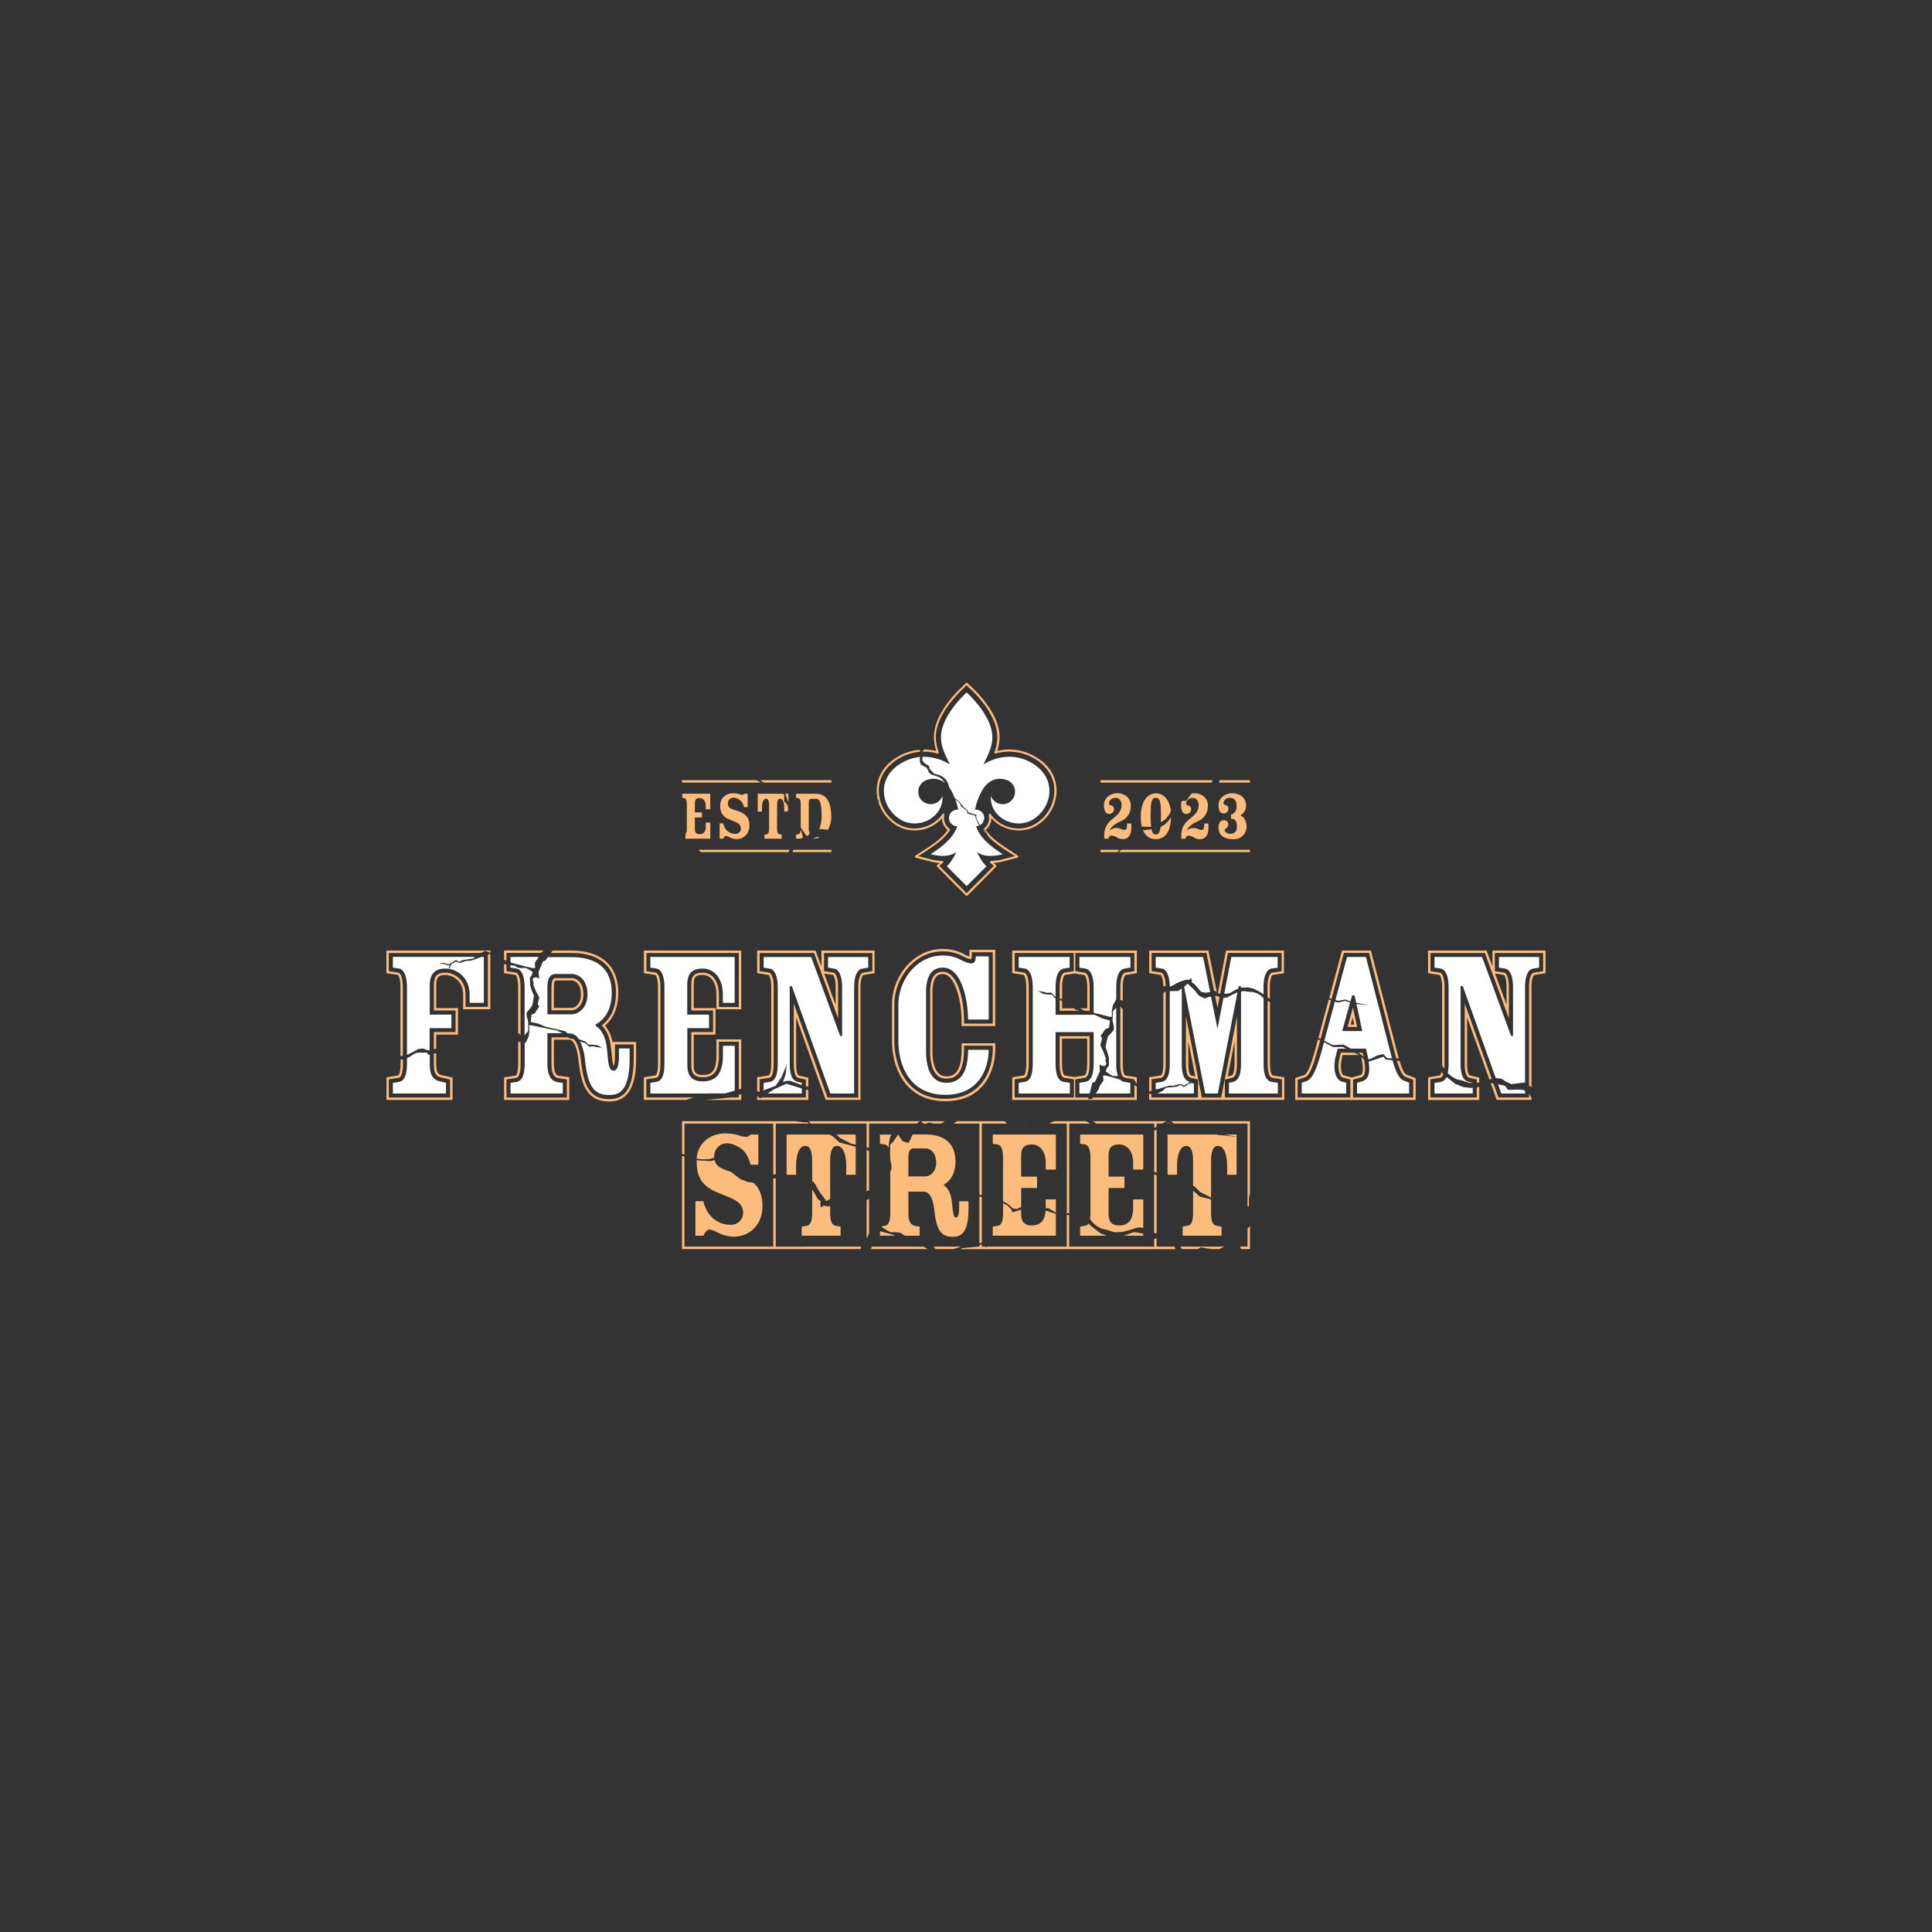<svg xmlns="http://www.w3.org/2000/svg" viewBox="0 0 1000 1000"><rect x="0" y="0" width="1000" height="1000" fill="#333333" stroke="none"/><defs><style>.cls-1{fill:#fff;}.cls-2{fill:#fcbc7b;}</style></defs><title>Company Name Alternate Logo</title><g id="_4" data-name="4"><path class="cls-1" d="M495.58,419.08a4.31,4.31,0,0,0-.13,8.62c-2.08,6.19-7.72,10.48-13.72,14.42,6.21,1.63,10.4.9,13.23-1.08-2.32,5.2-4.88,7.32-4.88,7.32l8.73,8.74,1.53,1.53,1.54-1.53,8.73-8.74s-2.56-2.11-4.88-7.32c2.83,2,7,2.71,13.22,1.08-6-3.94-11.64-8.23-13.72-14.42a4.23,4.23,0,0,0,1.55-.35l-1.54-3.2-.4-1.59-.7-.7-2-.29-1.43-.55-.21-1.35-1.7-1.28-1.25-.84s-.73-1.72-.86-1.9a7.72,7.72,0,0,0-.65-.65l-.89-.74-.68-.42a27.93,27.93,0,0,1,1.48,5.24Z"/><path class="cls-1" d="M465.94,424.11c9.24,5.75,22.67-1,21.83-12.12a6.43,6.43,0,0,1-12.48-2.18,5.86,5.86,0,0,1,.08-.94,5,5,0,0,1,.73-2.18,6.43,6.43,0,0,1,4.29-3.17,9.35,9.35,0,0,1,9.11,2.07c-.26-.28-.78-.85-1-1.14a13.65,13.65,0,0,0-.89-1.14c-.18-.19-1.41-.94-1.48-1s-1.52-.63-1.52-.63l-2.61-.83-1.2-1.05-.55-1.33-.7-1.17s-2.71-1.41-2.79-1.49a14.57,14.57,0,0,1-.65-1.7,9.06,9.06,0,0,1,.12-2.31,22.5,22.5,0,0,0-8,2.27C452.94,401.6,455.66,417.73,465.94,424.11Z"/><path class="cls-1" d="M509.41,423.4a4.31,4.31,0,0,0-4.31-4.32h-.41a32.2,32.2,0,0,1,3.29-9.27c3.25-6.32,8.45-7.52,12.31-6.29a6.43,6.43,0,0,1,4.29,3.17,5,5,0,0,1,.73,2.18,5.86,5.86,0,0,1,.08.94A6.43,6.43,0,0,1,512.91,412c-.84,11.12,12.59,17.87,21.83,12.12,10.27-6.38,13-22.51-2.27-30.06-8.6-4.24-17.21-2.18-23.46,1.6,2.46-4.92,4.62-9.21,4.62-14.11,0-10.66-11.8-21.78-13.22-23.07l-.07-.07-.06.07c-1.42,1.29-13.23,12.41-13.23,23.07,0,4.9,2.16,9.19,4.62,14.11a26.11,26.11,0,0,0-14.16-3.94l-.13,1.73.76,1.18,1.22.94a13,13,0,0,1,1.64,1.08c.13.21,0,.52,0,.94s.66.94.66.94.7.77,1,1.05.69.62.9.83a10.49,10.49,0,0,0,2.05.59l.84.28a10.59,10.59,0,0,1,2.15,1.32c.25.38.74.52,1.05,1.05s.94,1.42.94,1.42l.81,2.63a17,17,0,0,1,1.29,2.12c.58,1.12,1.07,2.19,1.49,3.23.18.17,2.46,2,2.46,2l1.91,2.54,2.44,2,.07.91,2.64.76,1.78.59-.18.8.25,1.36,1.68,3.12A4.27,4.27,0,0,0,509.41,423.4Z"/><path class="cls-2" d="M477.41,389l0,.08a26.44,26.44,0,0,1,7.85.93.49.49,0,0,0,.52-.15.5.5,0,0,0,.11-.53,22.48,22.48,0,0,1-1.5-7.81c0-11.55,11.7-22.82,14.06-25l1.82-1.82,1.93,1.82c2.35,2.13,14,13.37,14,25a22.45,22.45,0,0,1-1.49,7.81.52.52,0,0,0,.63.68,25.44,25.44,0,0,1,18.24,1.66c7.49,3.71,11.81,9.67,12.15,16.79a20.31,20.31,0,0,1-9.66,17.87,16.68,16.68,0,0,1-8.83,2.49,18,18,0,0,1-13-5.58,16.34,16.34,0,0,1-1.51-1.92.53.53,0,0,0-.95.42,7,7,0,0,1,.19,1.64,6.83,6.83,0,0,1-2.85,5.61v0l.52.35,1.36,2.68.78,1.17a50.39,50.39,0,0,0,8.56,6.69l5,3.24-5.73,1.51a27.9,27.9,0,0,1-6.71,1,.53.53,0,0,0-.35.92l1.89,1.64-14.1,14.15-14.18-14.18,1.93-1.6a.53.53,0,0,0,.16-.58.52.52,0,0,0-.49-.35,27.9,27.9,0,0,1-6.71-1l-5.73-1.51,4.95-3.24c4.46-2.92,8.92-6.18,11.35-10.21a.52.52,0,0,0-.15-.7,6.92,6.92,0,0,1-2.65-7.25.53.53,0,0,0-.95-.41,16.24,16.24,0,0,1-1.51,1.91,18,18,0,0,1-13,5.58,16.68,16.68,0,0,1-8.83-2.49,20.34,20.34,0,0,1-9.67-17.87c.35-7.12,4.67-13.08,12.16-16.79a25.24,25.24,0,0,1,9.18-2.53c0-.43,0-.88,0-.88l-1.12-.07a26.23,26.23,0,0,0-8.55,2.54c-7.85,3.88-12.38,10.16-12.75,17.68a19.74,19.74,0,0,0,.15,3.35l.82-.33-.49.38-.24.19-.06,0c.07.48.15.95.25,1.43l.28.58.94,1.46-.93-.88a21.83,21.83,0,0,0,9.44,12.6,17.71,17.71,0,0,0,9.39,2.65A19,19,0,0,0,487.14,424c.15-.16.3-.33.44-.5a8,8,0,0,0,2.9,6.09c-2.38,3.68-6.57,6.73-10.77,9.48l-5.94,3.89a.53.53,0,0,0,.15.95l6.87,1.81a31.71,31.71,0,0,0,5.58,1l-1.32,1.09a.54.54,0,0,0-.19.38.55.55,0,0,0,.16.4l15,15a.55.55,0,0,0,.38.16.52.52,0,0,0,.37-.16L513.22,451l2.37-2.42a.54.54,0,0,0,.15-.39.53.53,0,0,0-.18-.37l-1.3-1.13a29.7,29.7,0,0,0,5.63-1l6.87-1.8a.53.53,0,0,0,.15-.95L521,439c-4.2-2.75-8.4-5.8-10.77-9.48a8,8,0,0,0,2.9-6.09c.14.17.29.34.44.5a19,19,0,0,0,13.76,5.92,17.71,17.71,0,0,0,9.39-2.65,21.37,21.37,0,0,0,10.15-18.81c-.36-7.52-4.89-13.8-12.74-17.68a26.38,26.38,0,0,0-18-2,22.66,22.66,0,0,0,1.24-7.23c0-12.05-12-23.57-14.38-25.76l-2.3-2.16a.54.54,0,0,0-.74,0l-2.16,2.17c-2.4,2.19-14.38,13.74-14.38,25.74a22.76,22.76,0,0,0,1.24,7.23,27.08,27.08,0,0,0-6.48-.74l-.26.54Z"/><path class="cls-2" d="M509.05,429.71a19.5,19.5,0,0,0,1.44,2l-1.05-2-.45-.28A.46.46,0,0,0,509.05,429.71Z"/><path class="cls-2" d="M208,546.58a3.43,3.43,0,0,0,.51-.09V511c0-4.9-1.2-7.33-2.38-7.57l-4.9-.76v-9.4H249l2-1.05a12.59,12.59,0,0,1,1.52.38l1.31.64V492H200V503.7l1.06.17,4.9.76c.2.12,1.32,1.66,1.32,6.33v35.58A5.83,5.83,0,0,0,208,546.58Z"/><path class="cls-2" d="M224.54,545.44v4.89c0,5.42,1.2,6.69,3.72,7.36l4.7,1.06v9.31h-31.7v-9.4l5-.78c.52-.1,2.32-.48,2.32-7.55v-2a2.16,2.16,0,0,1-.73.08,1.88,1.88,0,0,0-.53,0v1.93c0,4.79-.86,6.23-1.31,6.32l-4.91.77-1.06.17v11.73h34.21V557.75l-1-.22-4.7-1.06c-1.51-.41-2.75-.73-2.75-6.14v-5.17l-.78.13Z"/><path class="cls-2" d="M241,521.18v-6.35c0-8.31-6.44-11.41-10.49-11.41-4.22,0-5.94,1.86-5.94,6.4V523H235.8v11.22H224.54v8.92l1.25-.45v-7.21h11.27V521.79H225.79v-12c0-3.84,1.19-5.14,4.69-5.14s9.24,2.76,9.24,10.15v7.6h14.07v-28.2l-.43-.49-.83.42v27Z"/><path class="cls-2" d="M294.65,569.32v-11.8l-1.09-.14-4-.52c-1-.11-2.86-.32-2.86-6.53V538.14h7.87c2.39,0,4.19,4.1,4.93,11.25,1.46,12.8,4.63,20.73,15.89,20.73,12.43,0,13.87-13,13.87-22.75v-8.06H317a18.79,18.79,0,0,0-3.8-8.47c3.34-2.87,6.83-8,6.83-17,0-13.87-8.83-21.83-24.22-21.83H286l-.9,1.26h10.73c14.81,0,23,7.31,23,20.57,0,9.53-4.08,14.46-7.4,16.9,3.64,3.61,4.59,8.66,5,13.23.21,2.4.58,6.67,1.22,7.91a12.28,12.28,0,0,0,.65-4.47v-6.8H328v6.8c0,14.86-3.89,21.49-12.61,21.49-10.37,0-13.22-7.19-14.64-19.6-.46-4.46-1.53-9.56-3.93-11.53l-2.15-.32-.59-.53h-8.64v13.45c0,6.46,2,7.56,3.95,7.77l4,.53v9.43H262.15v-9.4l5-.78c.51-.1,2.31-.48,2.31-7.55v-11l-1-.21-.26,0v11.22c0,4.79-.86,6.23-1.32,6.32l-4.9.77-1.07.17v11.73h33.76Z"/><path class="cls-2" d="M260.89,503.7l1.07.17,4.9.76c.19.12,1.32,1.66,1.32,6.33V534.9l.8.22.45.64V511c0-4.9-1.19-7.33-2.38-7.57l-4.9-.76V499.2a12.05,12.05,0,0,1-1.26-.23v4.73Z"/><path class="cls-2" d="M295.81,506.27h-8.08c-1,0-2.3,0-2.3,5.26v11.4h10.38c3,0,6.17-3,6.17-8.1C302,508.51,298.66,506.27,295.81,506.27Zm0,15.4h-9.12V511.53c0-4,.7-4,1-4h8.08c2.38,0,4.91,1.91,4.91,7.3C300.72,519.11,298.23,521.67,295.81,521.67Z"/><path class="cls-2" d="M262.15,493.23h17.71l1.53-1.26h-20.5v4.81l1.26.61Z"/><polygon class="cls-2" points="382.4 568.06 378.31 568.06 364.91 569.32 382.4 569.32 383.66 569.32 383.66 568.06 383.66 566.26 382.4 566.82 382.4 568.06"/><path class="cls-2" d="M359.08,568.06H334.54v-9.4l5-.78c1.53-.25,2.32-2.79,2.32-7.55V511c0-4.9-1.2-7.33-2.38-7.57l-4.9-.76v-9.4H382.4v27.95H372.09v-6.35c0-6.93-3.27-11.41-8.33-11.41-4.5,0-5.94,1.56-5.94,6.4V523h11.27v11.22H357.82v17.1c0,4.46,1.72,6.28,5.94,6.28,5.84,0,8.33-3.38,8.33-11.29V539.2H382.4v24.69l.56-.16.7-.17V538H370.83v8.4c0,8.33-2.82,10-7.07,10-3.5,0-4.69-1.27-4.69-5V535.52h11.27V521.79H359.07v-12c0-4.43,1.12-5.14,4.69-5.14,4.3,0,7.07,4,7.07,10.15v7.6h12.83V492H333.28V503.7l1.06.17,4.9.76c.2.12,1.32,1.66,1.32,6.33v39.37c0,5.94-1.25,6.31-1.26,6.31l-5,.78-1.06.17v11.73h21.87l3.77-1.22Z"/><path class="cls-2" d="M393.15,558.66l5-.78c.52-.1,2.32-.48,2.32-7.55V511c0-4.9-1.2-7.33-2.38-7.57l-4.91-.76v-9.4h28.16l12.47,33.91V511c0-4.9-1.19-7.33-2.38-7.57l-4.9-.76v-9.4h25v9.39l-4.85.79c-1.1.2-2.44,2.32-2.44,7.55v57.1H428.33l-17.47-48.71v31c0,6.18,1.36,7.29,2.55,7.58l3.71.84v3.41l1.26.28v-4.69l-1-.22-3.71-.85c-1.3-.31-1.57-3.62-1.57-6.35V526.58l15,41.91.29.83h18V511c0-4.75,1.13-6.2,1.44-6.33l4.79-.77,1.05-.17V492h-27.5v8.31l-2.75-7.49-.3-.82H391.9V503.7l1.06.17,4.9.76c.2.12,1.32,1.66,1.32,6.33v39.37c0,4.79-.86,6.23-1.31,6.32l-4.91.77-1.06.17v7.12l1.25.58Zm38.06-54c.19.12,1.32,1.65,1.32,6.33v9.13l-5.95-16.18Z"/><polygon class="cls-2" points="417.12 564.07 417.12 568.06 394.15 568.06 393.48 568.5 391.9 567.45 391.9 568.06 391.9 569.32 393.15 569.32 417.12 569.32 418.38 569.32 418.38 568.06 418.38 564.11 417.32 564.13 417.12 564.07"/><path class="cls-2" d="M497.74,531.08h17.38V491.63H501.73v2.83c0,.23,0,.42,0,.6a17.62,17.62,0,0,1-3.12-1.39,22.62,22.62,0,0,0-10.54-2.49c-15.78,0-26.38,14.81-26.38,28.65v18.9c0,14.42,7.23,31.27,27.63,31.27,19.06,0,25.82-14.64,25.82-27.18V540H497.74v2.83c0,14.25-5.47,14.25-8.1,14.25-6.28,0-7-8.93-7-12.77V514c0-9.8,3.63-9.8,5.37-9.8,6.32,0,9.69,13.95,9.69,24v2.83ZM488.05,503c-3.08,0-6.62,1.26-6.62,11.06V544.3c0,4.22.8,14,8.21,14,4.36,0,9.36-1.76,9.36-15.5v-1.57h14.86v1.57c0,12-6.43,25.93-24.56,25.93-19.47,0-26.38-16.17-26.38-30v-18.9c0-13.23,10.1-27.4,25.13-27.4a21.36,21.36,0,0,1,9.92,2.33,12.84,12.84,0,0,0,4.76,1.77h0a4.62,4.62,0,0,0,.25-2.08v-1.57h10.88v36.93H499v-1.57C499,517.75,495.6,503,488.05,503Z"/><path class="cls-2" d="M588.41,557.6l-1.06-.17-4.79-.77c-.88-.18-1.43-2.55-1.43-6.33V522.18l-.44-.15-.82-1.24v29.54c0,6.34,1.42,7.35,2.49,7.57l4.79.77v.7c1.51.39.22.53.37.63a11.16,11.16,0,0,1,.89.84V557.6Z"/><path class="cls-2" d="M559,523.16l-2.3-.58-.77-.68h-6.18v-3.79l-1.26-.51v5.56Z"/><path class="cls-2" d="M587.15,568.06h-21.4l-.53.81h-2l.2-.81h-6.87v-9.39l4.84-.78c1.17-.23,2.56-1.3,2.56-7.56v-14H548.46v14c0,6.34,1.43,7.35,2.5,7.57l4.9.76v9.4H525.18v-9.4l5-.78c.51-.1,2.31-.48,2.31-7.55V511c0-4.9-1.19-7.33-2.38-7.57l-4.9-.76v-9.4h30.57v9.39l-4.85.78c-1.1.21-2.44,2.33-2.44,7.56v5.71l1.26.52V511c0-4.75,1.14-6.2,1.44-6.33l4.79-.77.22,0,.22,0,4.81.78c.39.07,1.53,1.71,1.53,6.32V521.9h-3.82L561,523l.81.2H564V511c0-4.37-1-7.27-2.59-7.56l-4.81-.78v-9.39h30.56v9.39l-4.84.78c-1.1.21-2.44,2.33-2.44,7.56v6.6l1.26.32V511c0-4.75,1.13-6.2,1.44-6.33l4.78-.77,1.06-.17V492H523.93V503.7l1.06.17,4.9.76c.19.12,1.32,1.66,1.32,6.33v39.37c0,4.79-.86,6.23-1.32,6.32l-4.9.77-1.06.17v11.73h64.48v-7l-1.26-.68Zm-30.9-10.61-.2,0-4.9-.77c-.88-.17-1.43-2.54-1.43-6.32V537.57h13v12.76c0,3.83-.56,6.14-1.53,6.32l-4.81.78Z"/><path class="cls-2" d="M631.58,514.26l4-21h27.78v9.4l-5,.78c-1.12.22-2.31,2.65-2.31,7.55v5.18l1.25,1V511c0-4.59,1.1-6.19,1.37-6.34l4.86-.75,1.06-.17V492H634.59l-.2,1-4,21A2.4,2.4,0,0,0,631.58,514.26Z"/><path class="cls-2" d="M601.06,557.88c.51-.1,2.31-.48,2.31-7.55V513.1a.21.21,0,0,0-.09.06l-1.16.84v36.33c0,4.79-.86,6.23-1.32,6.32l-4.9.77-1.07.17v7.49l0,0,1.23-.55v-5.91Z"/><polygon class="cls-2" points="631.23 516.1 630.32 515.72 628.91 515.36 630.17 521.62 631.23 516.1"/><path class="cls-2" d="M603.36,510.44c-.09-4.53-1.23-6.82-2.37-7.05l-4.9-.76v-9.4h28.35l4,19.8a2.55,2.55,0,0,1,.71-.08c.25,0,.44.27.67.54L625.67,493l-.21-1H594.83V503.7l1.07.17,4.9.76c.18.11,1.23,1.56,1.31,5.84A7.36,7.36,0,0,1,603.36,510.44Z"/><path class="cls-2" d="M613.8,550.33c0,6.18,1.36,7.29,2.55,7.58l.24.05.13-.3,0,.32,3.38.77V561l.66.15-6.92-35.19Zm1.25-11.52,3.61,18.34-2-.47c-1.29-.31-1.57-3.62-1.57-6.35Z"/><path class="cls-2" d="M656.13,550.33c0,6.34,1.42,7.35,2.49,7.57l4.91.76v9.4H634v-9.31l3.73-.84c1.17-.29,2.53-1.4,2.53-7.58V526.08l-8.17,42h-10l-1.31-6.67-.72,0v6.65h-24v-1.55l-.38-.14-.88-.48v3.43h69.95V557.59l-1.06-.17-4.9-.77c-.88-.17-1.44-2.54-1.44-6.32V518.46c-.35,0-.87-.13-1.25-.2ZM639,539.1v11.23c0,2.23-.21,6-1.57,6.35l-1.94.44Z"/><path class="cls-2" d="M705.33,544.85h-2.46l1.34.75,1.63,1.42h0Z"/><path class="cls-2" d="M695.59,493.23h13l13.73,53.18c.13.5.26,1,.39,1.43l1.29,0c-.15-.54-.3-1.1-.46-1.71l-13.73-53.19-.25-.94H694.63l-.25.93L688,516.64l1.21.36Z"/><polygon class="cls-2" points="683.54 537.74 688.97 517.7 687.78 517.28 682.37 537.28 682.98 537.46 683.54 537.74"/><path class="cls-2" d="M702.47,531.58l-2.19-10.17-2.8,10.17Zm-1.56-1.26h-1.78l1-3.64Z"/><path class="cls-2" d="M723,548.88c2,6.87,3.61,8.17,4.25,8.39l4.23,1.67v9.12H700.34V558.8l4.12-1.11c.91-.28,3-1,1.75-8.69l-.27-.64-1.4-1.39.07.33c.82,3.85,1.39,8.6-.52,9.19l-4.07,1.1-.38.1-.39-.1-4-1.07c-.55-.2-2-3.52-.63-9.11l.35-1.31h8.51L701,544.85h-7l-.59,2.25c-1.52,5.93-.07,10.06,1.52,10.63l4,1.07v9.26H671.66v-9.2l3.6-1.15c2-.63,3.75-3.29,6.93-15l1.14-4.22-1.18-.45L681,542.42c-2.57,9.45-4.34,13.53-6.1,14.1l-3.6,1.14-.87.28v11.38h62.32V558.08l-.79-.31-4.23-1.67c-.09,0-1.44-.73-3.34-7L724,549Z"/><path class="cls-2" d="M791.46,568.06H775.58l-2.6-7.27c-.53-.06-1-.12-1.4-.18l2.82,7.88.3.83h18v-1.11l-1.26-2.11Z"/><path class="cls-2" d="M758.12,550.33c0,6.18,1.36,7.29,2.55,7.58l3.71.84v1.69h.27a7,7,0,0,0,1-.18v-2.52l-1-.22-3.71-.85c-1.29-.31-1.57-3.62-1.57-6.35V526.58l11.56,32.21,1.2-.37-14-39.07Z"/><path class="cls-2" d="M747.69,550.33V511c0-4.9-1.19-7.33-2.38-7.57l-4.9-.76v-9.4h28.16L781,527.14V511c0-4.9-1.2-7.33-2.39-7.57l-4.9-.76v-9.4h25v9.39l-4.85.79c-1.1.2-2.43,2.32-2.43,7.55v50.9l.86.62a2.24,2.24,0,0,1,.4.41V511c0-4.75,1.13-6.2,1.43-6.33l4.79-.77,1.06-.17V492H772.5v8.31l-2.76-7.49-.3-.82H739.15V503.7l1.07.17,4.9.76c.19.12,1.32,1.66,1.32,6.33v39.37c0,.44,0,.84,0,1.23l1.15,1.57C747.65,552.33,747.69,551.42,747.69,550.33Zm30.77-45.7c.19.12,1.32,1.65,1.32,6.33v9.13l-5.95-16.18Z"/><path class="cls-2" d="M764.38,562.77v5.29h-24v-9.4l5-.78c.32-.06,1.13-.24,1.7-2l-1-1c-.28,1.27-.67,1.75-.93,1.8l-4.9.77-1.07.17v11.73h26.48v-6.78l-.29.09Z"/><path class="cls-1" d="M203.35,500.84l3.2.49c2.6.53,4.09,4,4.09,9.63v35h0c.17,0,2.23-1,2.23-1l3.58-2,2.38-.27,2,.75,1.55.32V532.17h11.27v-7H222.44V509.82c0-5.64,2.71-8.49,8-8.49a11.65,11.65,0,0,1,1.94.17l0-.5,0-.47.34-1.12-.55.19-.49,0-2-.64-2.58-.44,2.22-.15,2.92.76,1.79-.91,1.89-1.36,1.71,1,2.07-1,5.3-.73.79-.84H203.35Z"/><path class="cls-1" d="M206.57,560l-3.22.51V566h27.51v-5.54l-3.11-.71c-4.44-1.17-5.31-4.33-5.31-9.39V546a1.21,1.21,0,0,1-.29,0c-.37-.06-.61-.49-1.07-.92s-1.72-.22-1.72-.22-1.55,0-2.14,0-1.4.13-1.85.15a16.1,16.1,0,0,0-2.74,1.67l-1.16.65-.83.31v2.66C210.64,554.42,210.17,559.2,206.57,560Z"/><path class="cls-1" d="M243.07,514.83v4.25h7.37V495.32h-1.25l-.48.12-3.06,1.14-2.24.7-2.28.1-2.13.71-1.1.32-.56-.14-1.47-.61-.43.47-1.58.68-.78,1.25-.54,1.45C238,502.45,243.07,507,243.07,514.83Z"/><path class="cls-1" d="M267.44,501.33c2.61.53,4.09,4,4.09,9.63v25.16l.77-1.25,1.11-1.21,0-4.62s-.67-2.63-.82-3.35a4.9,4.9,0,0,1,.15-1.78l2.64-3.23.51-2.24.48-3.19-1-2.18s-.77-2.52-.89-2.79a17.65,17.65,0,0,1-.11-2.44c0-.56-.1-1.11-.12-1.55s.83-1.26.83-1.26l.7-1.81s-.57-.47-.86-.68-1.76-1-1.76-1l-1.14-.56s-2.27.1-2.77.06a8.08,8.08,0,0,1-1.24-.22l-1.48-.88s-.75-.15-2.32-.39v1.33Z"/><path class="cls-1" d="M264.25,498.21l8,2.11,3.82.84,1-.27s-.24-1.6-.26-2.15.56-1.2.77-1.54.94-1.37.94-1.37l.15-.51H264.25Z"/><path class="cls-1" d="M315.38,566.76c5.46,0,10.52-2.35,10.52-19.39v-4.7h-5.55v4.7c0,1.6-.19,6.79-2.69,6.79s-2.81-3.63-3.37-10c-.61-6.74-2.27-10.52-5.71-13l-.21-.16v-.8l.27-.15c3-1.66,8-6,8-16.16,0-12.09-7.22-18.48-20.87-18.48H283.57l-1.3,1.81-1.25.42-1.21,2.87-1.07,2.64.25,2.21,0,1.26-1-.7-1.84.08-.47,1.13.59,1.83-.35.53,1.49,3.57,1.69,3.18-.68,2.92,0,.82.71.93-2.3,3.5-1.74.82-.36,3.72,3.89.87,3.77,1.61,7.26,1.69,2.69.55,1.48,1.2h.73a5.94,5.94,0,0,1,5.06,3c1.62.59,3.41,1.21,3.41,1.21l1.55,1.64h2l2.45.26,2.81,1.4.22,0,1.21.69-1.43-.72-2.61-.3-2.24-.49-2,.23-1.86-1.77-2.85-1A29.09,29.09,0,0,1,302.82,549C304.36,562.45,307.41,566.76,315.38,566.76ZM295.81,525H283.33v-13.5c0-5.16,1.32-7.36,4.4-7.36h8.08c4.11,0,8.26,3.3,8.26,10.66C304.07,521.21,299.87,525,295.81,525Z"/><path class="cls-1" d="M267.47,560l-3.22.51V566H291.3v-5.5l-2.16-.28c-5.2-.58-5.81-5.9-5.81-9.86V534.78h7.84l-3.05-1.39-5-1L275,530.7l-1.11,0,.13,3.1-.4,2.69L272,539.87l-.43-.09v10.55C271.53,554.42,271.07,559.2,267.47,560Z"/><path class="cls-1" d="M374.19,541.3v5.05c0,9-3.41,13.39-10.43,13.39-5.41,0-8-2.75-8-8.38V532.17H367v-7H355.72V509.82c0-5.95,2.41-8.49,8-8.49,5.19,0,10.43,4.17,10.43,13.5v4.25h6.11V495.32H336.63v5.52l3.2.49c2.6.53,4.09,4,4.09,9.63v39.37c0,3.84-.43,9-4.09,9.62l-3.2.51V566H366.9l.17-.05h8.14l5.09-1.44V541.3Z"/><polygon class="cls-1" points="415.02 563.42 406.99 560.95 400.44 563.93 397.34 565.97 415.02 565.97 415.02 563.42"/><path class="cls-1" d="M412.93,560c-3.67-.88-4.17-5.36-4.17-9.62v-39.9h1.13L429.8,566h12.31V511c0-5.69,1.48-9.11,4.18-9.62l3.1-.5v-5.52h-20.8v5.52l3.2.49c2.61.53,4.09,4,4.09,9.63v25.22h-1l-15-40.86h-24.6v5.52l3.2.49c2.6.53,4.08,4,4.08,9.63v39.37c0,4.09-.46,8.87-4.06,9.62l-3.22.51v4.09l.42-.42,5.76-2.18,3-4.37,2.78-6.56-.4,3.31-.2,1.66-1.39,4,2-.6H409l6,2.19v-1.12Z"/><path class="cls-1" d="M511.76,527.73V495h-6.69c-.05,2-.44,3.65-2.34,3.65-1.6,0-4.08-1.08-5.72-2a19.39,19.39,0,0,0-9-2.09c-13.78,0-23,13.08-23,25.3v18.9c0,13.49,6.38,27.92,24.28,27.92,16.31,0,22.28-11.94,22.46-23.3H501.09c-.1,11.64-3.75,17.07-11.45,17.07-6.55,0-10.31-5.88-10.31-16.12V514c0-3.25,0-13.16,8.72-13.16,9.42,0,12.93,15.86,13,26.86Z"/><path class="cls-1" d="M550.55,501.34l3.1-.5v-5.52H527.28v5.52l3.19.49c2.61.53,4.09,4,4.09,9.63v39.37c0,4.09-.46,8.87-4.06,9.62l-3.22.51V566h26.48v-5.51l-3.19-.5c-3.73-.75-4.2-5.54-4.2-9.63V534.22h19.71v16.11c0,4.1-.49,8.89-4.29,9.62l-3.1.5V566H564l1.41-5.6,1.29-.37,1.37-2.89,1.21-2.65-.15-2.28.07-1.29,1,.76h1.9l.53-1.14-.53-1.9.38-.53-1.37-3.72L569.5,541l.83-3v-.83l-.68-1,2.5-3.49L574,532l.54-3.79-4-1.06-3.79-1.82-.69-.19v.12H546.37v-8.5l-.4-.16-1.51-1.75-2.05-.07-2.51-.38-2.81-1.56-.22,0-1.22-.76,1.44.79,2.66.42,2.28.61,2.05-.15,1.82,1.89.47.2V511C546.37,505.27,547.85,501.85,550.55,501.34Z"/><path class="cls-1" d="M577.77,521.41l-.49.74-1.2,1.19-.23,4.73s.57,2.73.69,3.47a5.12,5.12,0,0,1-.23,1.82l-2.85,3.19-.62,2.27-.63,3.25.91,2.27s.68,2.62.8,2.91a18.82,18.82,0,0,1,0,2.5c0,.57.05,1.14.05,1.59s-.91,1.26-.91,1.26l-.79,1.82s.57.51.85.74,1.77,1.14,1.77,1.14l1.13.62s1.94,0,2.67.05a18.52,18.52,0,0,1-.92-6.64Z"/><path class="cls-1" d="M585.06,560.49l-.11,0-3-.49a3.94,3.94,0,0,1-2.14-1.16l-4-1.24-3.87-1-1,.23s.17,1.65.17,2.22-.62,1.2-.85,1.54-1,1.36-1,1.36l-.68,2L567.13,566h17.93Z"/><path class="cls-1" d="M582,501.34l3.1-.5v-5.52H558.69v5.52l3.08.49c2.79.51,4.31,3.93,4.31,9.63v13.22h0l8.27,2.12h1.14v-3.18l.53-2.74,1.75-3.21V511C577.77,505.27,579.26,501.85,582,501.34Z"/><path class="cls-1" d="M611.7,550.33V511.65a3.25,3.25,0,0,1-.56.37,3.07,3.07,0,0,0-1.14.91l-4.53.05v37.35c0,4.09-.46,8.87-4.06,9.62l-3.22.51v3.44l1.51-.32,3.19-1,2.33-.63h2.33l2.22-.63,1.14-.28.57.17,1.48.68.45-.45,1.66-.63.61-.9C612.18,558.9,611.7,554.52,611.7,550.33Z"/><path class="cls-1" d="M658.1,501.34l3.22-.5v-5.52h-24l-3.65,19h.44c.61,0,1.44-.07,1.9-.07a16.46,16.46,0,0,0,2.88-1.6l1.21-.6.75-.25.26-1.36h1.19v.94a5.05,5.05,0,0,1,1.6-.24c.68.15,1.37-.23,2.28,0s2.58.53,2.58.53l3.87,2.05,1.36.93V511C654,505.36,655.51,501.86,658.1,501.34Z"/><path class="cls-1" d="M638.18,560l-2.1.48V566h25.35v-5.51l-3.2-.5c-3.72-.75-4.2-5.54-4.2-9.63V516.68c-.6-.58-1.21-1.16-1.46-1.36a14.75,14.75,0,0,0-1.88-1.14,19.34,19.34,0,0,0-2.16-.74s-1.94-.06-2.67-.17S644,513,643.64,513a9.76,9.76,0,0,0-1.3.22v37.12C642.34,554.59,641.85,559.07,638.18,560Z"/><polygon class="cls-1" points="616.15 560.22 616.54 560.1 616.22 560.03 616.15 560.22"/><path class="cls-1" d="M598.19,495.32v5.52l3.19.49c2.56.52,4,3.91,4.08,9.31l.31,0a19.84,19.84,0,0,0,3.41-1.82l1.75-.76,3.11-1,1.52.08.91-.91.45,1.29v1l1.37.83,1.06,1.29,2.36,2.73,2.12.46,2.35-.31.21,0-3.67-18.18Z"/><path class="cls-1" d="M630.34,566l10.19-52.35c-.66.26-2,.85-2,.85l-3.76,1.93-1.52.11-3.07,16-3.39-16.8c-1.33.42-3.12,1-3.23,1a24.74,24.74,0,0,1-2.56-1.14c-.68-.34-2.22-2.5-2.67-3a19.81,19.81,0,0,0-1.88-1.82,20.7,20.7,0,0,1-1.65-1.65s-1,.86-1.91,1.66L623.81,566Z"/><polygon class="cls-1" points="617.96 560.91 616.66 560.51 614.78 561.36 612.79 562.67 611.08 561.53 608.92 562.5 603.46 563.01 601.69 564.72 599.06 565.97 617.96 565.97 617.96 560.91"/><path class="cls-1" d="M705,559.71l-2.59.7V566h26.94v-5.61l-2.85-1.12c-2.11-.74-4-4.11-5.76-10.54l-3.49-.28-1.23-1.5-5.58,1.91-2.06.62C709.32,555.6,708.26,558.72,705,559.71Z"/><path class="cls-1" d="M675.9,559.71l-2.14.68V566h23.07v-5.56l-2.57-.69c-2.82-1-4.64-6.22-2.87-13.16l1-3.81h4.4l-1.81-.91-5,.08-4.68-2.5-1,3.88C681.11,554.7,679.09,558.69,675.9,559.71Z"/><path class="cls-1" d="M689.93,540.93l5.5-.24,3.69,2.06H707l.9,3.82c.11.54.21,1.07.3,1.57l.77.14,3.78-1.91,3.2-.81,2,2.13,2.55.09c-.08-.28-.15-.56-.23-.84L707,495.32h-9.78l-6,22.29,1.42.42,3.57-.68,2.81.92.84-3.06h1.28l.83,3.85,2.51.49,4.32.83-6.69-.69,3,14H694.73l4.09-14.86-2.54-.76-3.87.85-1.46-.51-5.49,20.31Z"/><path class="cls-1" d="M789.36,566v-1.42l-1.25-.5-3.29-.15a27.3,27.3,0,0,1-4.2.12c-.5-.19-.7-.87-1.22-1.6s-2.31-.84-2.31-.84l-1.74-.38,1.71,4.77Z"/><path class="cls-1" d="M745.73,560l-3.22.51V566h19.77v-3a6.79,6.79,0,0,1-2.35,0c-.9-.37-1.93,0-3.12-.54s-3.41-1.35-3.41-1.35l-4.7-3.65A4.17,4.17,0,0,1,745.73,560Z"/><path class="cls-1" d="M793.54,501.34l3.11-.5v-5.52h-20.8v5.52l3.2.49c2.6.53,4.08,4,4.08,9.63v25.22h-1l-15-40.86H742.51v5.52l3.19.49c2.61.53,4.09,4,4.09,9.63v39.37a24.47,24.47,0,0,1-.43,5.09c.68.68,1.62,1.38,2,1.74a26.67,26.67,0,0,0,2.79,1.53s2.63.55,3.62.88,2.42.83,3,.92a12.48,12.48,0,0,0,1.49,0v-.08l-2.1-.48c-3.67-.88-4.16-5.36-4.16-9.62v-39.9h1.12L774.2,558l2.88.3,2.6,1.66,2.68,1.19s6.5-.87,6.73-.83a2.42,2.42,0,0,1,.27.14V511C789.36,505.27,790.85,501.85,793.54,501.34Z"/><path class="cls-2" d="M376.47,591.79c3.58,0,7.65,2.75,9.15,4.66a16.92,16.92,0,0,1,2.83,6.4h4.07V587.22h-4.07a3.22,3.22,0,0,1-2.25,1.25,13.34,13.34,0,0,1-3.82-.83,25.34,25.34,0,0,0-6.91-1c-7.84,0-14.3,5-14.9,13.07.58.11,1.32.2,1.32.2l2.38.18,3.08-.16,2.32-.77a5,5,0,0,1,0-.55A6.57,6.57,0,0,1,376.47,591.79Z"/><path class="cls-2" d="M371,617.07l6.49,2.66c2.74,1.17,7.15,3.16,7.15,7.9a6.21,6.21,0,0,1-6.07,6.32,13.73,13.73,0,0,1-11.89-6.07,16.61,16.61,0,0,1-2.58-6.15h-4.15V639.6h4.15c.75-1.49,1.67-3.16,3-3.16s2.82.75,4.74,1.67a18,18,0,0,0,7.81,2c8.48,0,15-6.32,15-15.71,0-5.48-1.47-9.29-4.58-12.17a1.8,1.8,0,0,1-.56-.09c-.88-.36-1.87,0-3-.53s-3.31-1.31-3.31-1.31l-4.67-3.63-.17-.16c-5-1.5-7.83-2.86-8.47-6.09a11.82,11.82,0,0,1-2.34.58c-.4-.07-6.58-.42-6.58-.42l-.36-.12c0,.17,0,.32,0,.49C360.51,609.26,363.5,613.91,371,617.07Z"/><polygon class="cls-2" points="432.97 587.22 434.84 589.04 440.48 591.91 442.91 592.49 442.91 587.22 432.97 587.22"/><path class="cls-2" d="M417.63,634.45l-2.66.42v4.73h20.12v-4.73l-2.57-.42c-2.17-.42-2.83-2.83-2.83-6.65v-3.53l-1.39.18-2-.45-1.42,1-.31-1.82.23-1.32-1.62-1.43-1.11-2-1.69-2.84V627.8C420.38,631.62,419.71,634,417.63,634.45Z"/><path class="cls-2" d="M407.16,608.09h4.9v-4.65c0-4.91,1.25-10.32,4.83-10.32,3.16,0,3.49,4.91,3.49,8.07v10.06l.56.41c.83.62,2.37,3.85,2.86,4.64a24.87,24.87,0,0,0,2.08,2.86,30.8,30.8,0,0,1,1.81,2.58s.9-.57,2-1.22V601.19c0-3.16.33-8.07,3.49-8.07,3.58,0,4.82,5.41,4.82,10.32v4.65h4.91v-14.5l-4.58-1.27-3.69-.92L431,588.12s-.95-.48-1.73-.9H407.16Z"/><path class="cls-2" d="M463.62,639.6l-3.15-1-5-1.32v2.29Z"/><path class="cls-2" d="M455.47,592l2.66.42a2.84,2.84,0,0,1,1.93,1.93v-2.2l.72-3.69.65-1.2h-6Z"/><path class="cls-2" d="M476,634.87l-1.91-.26c-3-.33-3.91-3-3.91-6.81v-11H478c3.83,0,5.16,5.24,5.66,10.06,1.16,10.15,3.58,13.3,9.56,13.3,4.91,0,8.07-3,8.07-14.55v-3.82h-4.83v3.82c0,1.83-.33,4.58-1.58,4.58s-1.66-2.25-2.07-7c-.42-4.57-1.5-7.73-4.33-9.81v-.16c3.16-1.75,6.07-5.49,6.07-12.14,0-8.57-5-13.89-15.63-13.89h-6.5l-2.11,4.36-1.15-.23-2.08-.7-2.23-3.38-2.38,3.54-1.62,1.61-.2,4.29a18.09,18.09,0,0,1,.15,2.32v1c.23,1.17.57,2.86.67,3.48a6.9,6.9,0,0,1-.31,2.46l-.36.41V627.8c0,3.82-.67,6.23-2.67,6.65l-2,.32.75.63c.38.31,2.38,1.54,2.38,1.54l1.54.84s3.15,0,3.84.08a11.85,11.85,0,0,1,1.69.39l2,1.3.22.05H476Zm-5.82-35.43c0-4,1.08-5,2.83-5h5.9c2.74,0,5.65,2.16,5.65,7.4,0,4.49-2.91,7.06-5.65,7.06h-8.73Z"/><path class="cls-2" d="M516.51,634.45l-2.66.42v4.73h1.55l.35-.82-.1.82h30.87V628.28l-5.3-1.71c-.31,4.36-2,7.71-7.17,7.71-4.24,0-5.49-2.41-5.49-5.73v-2.46l-.78.27-3.73,1.12-.66-1.58-2-2-2.18-1.09v5C519.17,631.62,518.5,634.12,516.51,634.45Z"/><path class="cls-2" d="M536.79,614.91V609h-8.23V598.2c0-3.83,1.25-5.82,5.49-5.82,3.91,0,7.23,3.24,7.23,9.48v3.49h5.24V587.22H513.85V592l2.66.42c1.66.33,2.66,2.74,2.66,6.65V621.8l2.53,1.41,2.57,2.25,2.05.36,2.24-1.13v-9.78Z"/><path class="cls-2" d="M541.28,620.81v4.54l1.36,0s3.31,2.06,3.75,2.22l.13,0v-6.77Z"/><path class="cls-2" d="M561.74,634.45l-2.66.42v4.73h13.85l-.11,0c-1.16-.51-3.31-1.31-3.31-1.31l-4.67-3.63-1.41-1.37A2.37,2.37,0,0,1,561.74,634.45Z"/><path class="cls-2" d="M586.52,620.81v4.08c0,5.15-1.41,9.39-7.23,9.39-4.24,0-5.49-2.41-5.49-5.73V614.91H582V609H573.8V598.2c0-3.83,1.25-5.82,5.49-5.82,3.91,0,7.23,3.24,7.23,9.48v3.49h5.24V587.22H559.08V592l2.66.42c1.67.33,2.67,2.74,2.67,6.65V627.8a19.91,19.91,0,0,1-.23,3.18c.49.67.94,1.27,1.16,1.52a20,20,0,0,0,2.24,2,26.22,26.22,0,0,0,2.7,1.49s2.56.53,3.52.85a29.74,29.74,0,0,0,2.89.9c.53.09,3.53-.09,3.76-.05s3.33-.74,3.33-.74l5.44-1.7,2.54.27V620.81Z"/><path class="cls-2" d="M591.76,638.58c-.68-.15-1.65-.36-2.14-.45-.81-.14-1.93-.23-2.54-.34s-4.21,1.45-4.21,1.45l-1.21.36h10.1Z"/><polygon class="cls-2" points="633.86 587.22 634.23 587.3 640.07 588.42 640.07 587.22 633.86 587.22"/><path class="cls-2" d="M614.8,634.45l-2.66.42v4.73h20.12v-4.73l-2.58-.42c-2.16-.42-2.83-2.83-2.83-6.65v-6.93l-2.13-.59-3.69-.92-3.49-3.1V627.8C617.54,631.62,616.88,634,614.8,634.45Z"/><path class="cls-2" d="M630.35,593.12c3.57,0,4.82,5.41,4.82,10.32v4.65h4.9V588.42l-9.61-1-.67-.2H604.32v20.47l.39.4h4.52v-4.65c0-4.91,1.24-10.32,4.82-10.32,3.16,0,3.49,4.91,3.49,8.07v12.63l.52.11,3.18,3.07,5.61,2.86V601.19C626.85,598,627.19,593.12,630.35,593.12Z"/><polygon class="cls-2" points="354.27 597.41 354.27 581.57 400.25 581.57 400.25 608.04 401.52 607.65 401.52 581.58 418.69 581.58 418.13 580.94 415.36 580.84 411.98 580.33 411.98 580.33 401.51 580.33 401.51 580.32 353.02 580.32 353.02 597.43 353.11 597.43 354.27 597.41"/><path class="cls-2" d="M401.52,645.27V610l-.84-.12a1.63,1.63,0,0,0-.43,0v35.37h-46V598.5l-1.26-.1v48.11H445.4l.32-1.25Z"/><path class="cls-2" d="M449.82,638.45V620.52l-1.26.78v19.81Z"/><polygon class="cls-2" points="448.56 581.58 448.56 593.86 449.82 594.18 449.82 581.57 474.45 581.57 476.19 580.32 448.56 580.32 448.56 580.33 418.51 580.33 419.71 581.58 448.56 581.58"/><path class="cls-2" d="M449.33,616.25a2.85,2.85,0,0,1,.49-.22v-20.2l-1.26-.6v21.43C448.92,616.48,449.2,616.33,449.33,616.25Z"/><path class="cls-2" d="M479.51,581.57l1.36-.53,2.5.53h3.23a2.91,2.91,0,0,0,.93-.22c.34-.2,1.06-.71,1.53-1H476.68l1.4,1.25Z"/><path class="cls-2" d="M451.28,645.25l-.43,1.26h29.33l-2.27-1.26Z"/><path class="cls-2" d="M484,646.16l.31.35h9.29l3.47-1.11.52-.15H483.14C483.39,645.53,483.79,646,484,646.16Z"/><path class="cls-2" d="M531.36,581.43l-.46.14h1Z"/><path class="cls-2" d="M521.26,581.57a10.5,10.5,0,0,1-1.21-1.25H495.33l-1.7,1.25h13.31v36.66l.88.44h.37V581.57Z"/><polygon class="cls-2" points="507.91 643.32 508.19 643.41 508.19 619.63 507.83 619.64 506.94 619.16 506.94 643.56 507.91 643.32"/><path class="cls-2" d="M564.18,581.57a15.65,15.65,0,0,0-2-1.25H545.53l-.26.11-2.22,1.14h9.13V628l1.25-.07V581.57Z"/><polygon class="cls-2" points="597.41 581.57 597.41 583.81 598.67 583.12 598.67 581.57 601.47 581.57 602.25 581.14 603.9 580.32 598.67 580.32 597.41 580.32 565.65 580.32 567.48 581.57 597.41 581.57"/><path class="cls-2" d="M607.76,645.25h-9.09V641.1l-1.26.07v4.08h-44V628.91l-1.25-.08v16.42H510.89l-.44.3-.45-.3h-1.81v-1.2l-.05,0-1.2.54v.7h-1.58l-.14.07-7.38.69-.52.5H608.51l0-.08Z"/><polygon class="cls-2" points="605.86 581.43 603.78 581.43 603.59 581.57 606.1 581.57 605.86 581.43"/><polygon class="cls-2" points="645.73 645.25 642.1 645.25 642.02 645.68 642.35 646.51 646.98 646.51 646.98 634.56 645.73 635.97 645.73 645.25"/><path class="cls-2" d="M611.76,646.51h8.08a4.23,4.23,0,0,0,1.59-.9l5.52.9h4.21l2.55-1.26H610.85C611.15,645.69,611.47,646.14,611.76,646.51Z"/><polygon class="cls-2" points="607.71 581.57 645.73 581.57 645.73 624.38 646.46 624.38 646.46 620.08 646.98 617.36 646.98 580.32 606.32 580.32 606.65 580.84 607.71 581.57"/><path class="cls-2" d="M647,627v-1l0,.84Z"/><polygon class="cls-2" points="597.56 585.2 597.41 585.09 597.41 606.63 598.17 606.75 598.67 606.88 598.67 584.7 597.56 585.2"/><path class="cls-2" d="M597.66,638.32l1-.14V608.33l-.29,0-1-.54v30.46Z"/><path class="cls-2" d="M354.77,434.11h12.87v-8.35h-2.33v1.81c0,2.29-.62,4.17-3.21,4.17-1.88,0-2.44-1.07-2.44-2.55v-6.06h3.66v-2.62h-3.66v-4.8c0-1.7.56-2.59,2.44-2.59s3.21,1.44,3.21,4.21v1.56h2.33v-8.06H353.12v2.11l1.19.18c.73.15,1.18,1.22,1.18,3v12.78a3.91,3.91,0,0,1-.63,2.67C354.89,432.35,354.81,433.43,354.77,434.11Z"/><path class="cls-2" d="M380.75,431.59a6.07,6.07,0,0,1-5.28-2.69,7.5,7.5,0,0,1-1.15-2.74h-1.84v7.95h1.84c.34-.67.74-1.41,1.34-1.41a5.47,5.47,0,0,1,2.1.74,7.9,7.9,0,0,0,3.47.89c3.77,0,6.65-2.81,6.65-7,0-4.44-2.14-6.43-7-7.87-2.81-.82-4.14-1.48-4.1-3.59a2.92,2.92,0,0,1,3-3,6.06,6.06,0,0,1,4.06,2.07,7.41,7.41,0,0,1,1.26,2.85H387v-6.95h-1.81a1.45,1.45,0,0,1-1,.56,6.05,6.05,0,0,1-1.7-.37,11.27,11.27,0,0,0-3.06-.45c-3.66,0-6.65,2.44-6.65,6.36,0,3.69,1.33,5.76,4.65,7.17l2.88,1.18c1.22.51,3.18,1.4,3.18,3.51A2.76,2.76,0,0,1,380.75,431.59Z"/><path class="cls-2" d="M408,419.67c-.05-.19-.18-2.23-.18-2.23s-.37-1-.47-1.23a12.34,12.34,0,0,0-1.46-1.36s0-.82,0-1.14,0-1.45,0-1.45l.05-1.07-1.16-.36H392.2v9.27h2.18V418c0-2.18.56-4.58,2.15-4.58,1.4,0,1.55,2.17,1.55,3.58v11.82c0,1.7-.3,2.77-1.22,3l-1.18.18v2.11h8.94V432l-1.15-.18c-1-.19-1.25-1.26-1.25-3V417c0-1.41.14-3.58,1.55-3.58,1.59,0,2.14,2.4,2.14,4.58v2.06h1.74C407.12,419.22,408,419.82,408,419.67Z"/><path class="cls-2" d="M408.09,415.48v-4.65h-1.62c.49,1.35,1.24,3.48,1.42,4.05C407.92,415,408,415.21,408.09,415.48Z"/><path class="cls-2" d="M415.38,432.49c-.07-.35-.56-2-.56-2l-.39-1.09c-.07,1.37-.39,2.22-1.17,2.39l-1.19.18v2.11h2.33l1.12-.53S415.44,432.84,415.38,432.49Z"/><path class="cls-2" d="M420.85,434.11h.35a7.73,7.73,0,0,0,2.93-.58l-.93-.44Z"/><path class="cls-2" d="M417.13,432.26l.9.49s.73-1,1.15-1.55a3.36,3.36,0,0,1-.56-2.34v-12.6c0-1.7.07-2.8,1.25-2.8h2.51c1.59,0,2.88,1.47,2.88,8.9a17.76,17.76,0,0,1-1.32,7l.42-.24,4.22.33a13.59,13.59,0,0,0,1.67-6.69c0-8.61-3.21-11.9-7.76-11.9H412.07v2.11l1.19.18c.74.15,1.18,1.22,1.18,3v12.09l.52.85Z"/><polygon class="cls-2" points="395.31 405.07 430.36 405.07 430.36 403.82 393.16 403.82 393.91 404.05 395.31 405.07"/><polygon class="cls-2" points="391.49 403.85 391.47 403.82 353.02 403.82 353.02 405.07 393.97 405.07 392.51 404.38 391.49 403.85"/><path class="cls-2" d="M408.17,441.08l.24-.67s.12-.25.29-.58H361.4c.29.25.84.73,1.46,1.25Z"/><polygon class="cls-2" points="430.36 441.08 430.36 439.83 410.63 439.83 410.14 441.08 430.36 441.08"/><path class="cls-2" d="M580,425.09a8.27,8.27,0,0,0,5.28-8.2c0-4.21-3.62-6.32-6.87-6.32-3.62,0-7,2.29-7,6.17,0,2.59.78,4.55,2.73,4.55a2.47,2.47,0,0,0,2.48-2.41,1.79,1.79,0,0,0-1.63-2,1.06,1.06,0,0,1-1-1.11c0-.89.88-2.8,3.54-2.8,2.07,0,3,1.88,3,3.73,0,2.77-1.48,4.65-4.62,7.13-2.18,1.77-4.36,3.88-4.36,8.64v1.63h2.22c.11-1.08.7-1.59,1.44-1.59a6.14,6.14,0,0,1,3,1,5.92,5.92,0,0,0,2.85.81c3,0,4.5-2,4.5-5.95v-2.14h-2.18c0,1.84-.11,3.32-1.25,3.32a6.06,6.06,0,0,1-2.29-.59,4.54,4.54,0,0,0-2-.4,4.92,4.92,0,0,0-3.33,1.25l-.07-.11C575.56,427.27,578.15,426,580,425.09Z"/><path class="cls-2" d="M604.34,425.39c-.59.33-.84,1.05-1.65,1.48-.62.33-1.59.91-2,1.16-.31,2.67-1,3.93-2.43,3.93-1.2,0-1.88-.88-2.25-2.74l-2.79.36-1.61.13a6.82,6.82,0,0,0,6.65,4.62c5.23,0,7.71-4.47,7.85-11.36A10.15,10.15,0,0,1,604.34,425.39Z"/><path class="cls-2" d="M595.34,428l.46-.05a53.16,53.16,0,0,1-.21-5.54c0-7.35.44-9.42,2.66-9.42s2.65,2.07,2.65,9.42c0,1.2,0,2.27,0,3.23.27-.2.53-.4.71-.51.61-.4,1.51-1,1.8-1.24s1.53-2,1.65-2.15a20.21,20.21,0,0,0,1-1.95c-.69-5.72-3.68-9.17-7.71-9.17-4.62,0-7.87,4.59-7.87,11.79A22.41,22.41,0,0,0,591,428l.24-.14C591.42,427.8,594.63,428,595.34,428Z"/><path class="cls-2" d="M613.93,414.46c-.33.19-.79,0-1.42,0a1.48,1.48,0,0,0-.87.37,5.8,5.8,0,0,0-.32,1.94c0,2.59.78,4.55,2.73,4.55a2.46,2.46,0,0,0,2.48-2.41,1.79,1.79,0,0,0-1.63-2,1.06,1.06,0,0,1-1-1.11c0-.89.88-2.8,3.54-2.8,2.07,0,3,1.88,3,3.73,0,2.77-1.48,4.65-4.62,7.13-2.18,1.77-4.36,3.88-4.36,8.64v1.63h2.22c.11-1.08.7-1.59,1.44-1.59a6.14,6.14,0,0,1,3,1,5.92,5.92,0,0,0,2.85.81c3,0,4.5-2,4.5-5.95v-2.14h-2.18c0,1.84-.11,3.32-1.25,3.32a6.06,6.06,0,0,1-2.29-.59,4.54,4.54,0,0,0-2-.4,4.94,4.94,0,0,0-3.33,1.25l-.07-.11c1.15-2.44,3.73-3.73,5.54-4.62a8.27,8.27,0,0,0,5.28-8.2c0-4.21-3.62-6.32-6.87-6.32a9.47,9.47,0,0,0-1.41.12l-1.21,1.4A20.73,20.73,0,0,1,613.93,414.46Z"/><path class="cls-2" d="M634.67,428.79a2.84,2.84,0,0,0,1.1-2.22,2.08,2.08,0,0,0-2.36-2c-1.92,0-2.7,1.55-2.7,3.84,0,4.65,4,5.95,7.76,5.95a6.42,6.42,0,0,0,6.76-6.72c0-2.67-1.51-5-3.14-5.51V422a5.7,5.7,0,0,0,2.85-5.21c0-4.36-3.77-6.21-7.32-6.21-3.18,0-6.91,2.29-6.91,6.17,0,2.59.74,4.29,2.63,4.29a2.45,2.45,0,0,0,2.51-2.4,1.94,1.94,0,0,0-1.59-2,1,1,0,0,1-1-1.08,3.09,3.09,0,0,1,3.36-2.58c2.51,0,3.44,1.77,3.44,4.36,0,2.81-1.56,4-2.88,4.21v2.25c1.51,0,3.06.41,3.06,4.07,0,2.91-1.88,3.73-3.32,3.73-1.85,0-3-1.15-3-1.81A1.26,1.26,0,0,1,634.67,428.79Z"/><path class="cls-2" d="M630.83,405.07H647v-1.25H631.3l-.2.66Z"/><path class="cls-2" d="M569.64,403.82v1.25h57.64c.07-.48.15-.93.23-1.25Z"/><polygon class="cls-2" points="646.98 441.08 646.98 439.83 580.32 439.83 579.15 441.08 646.98 441.08"/><polygon class="cls-2" points="569.64 439.83 569.64 441.08 578.34 441.08 579.4 439.83 569.64 439.83"/></g></svg>